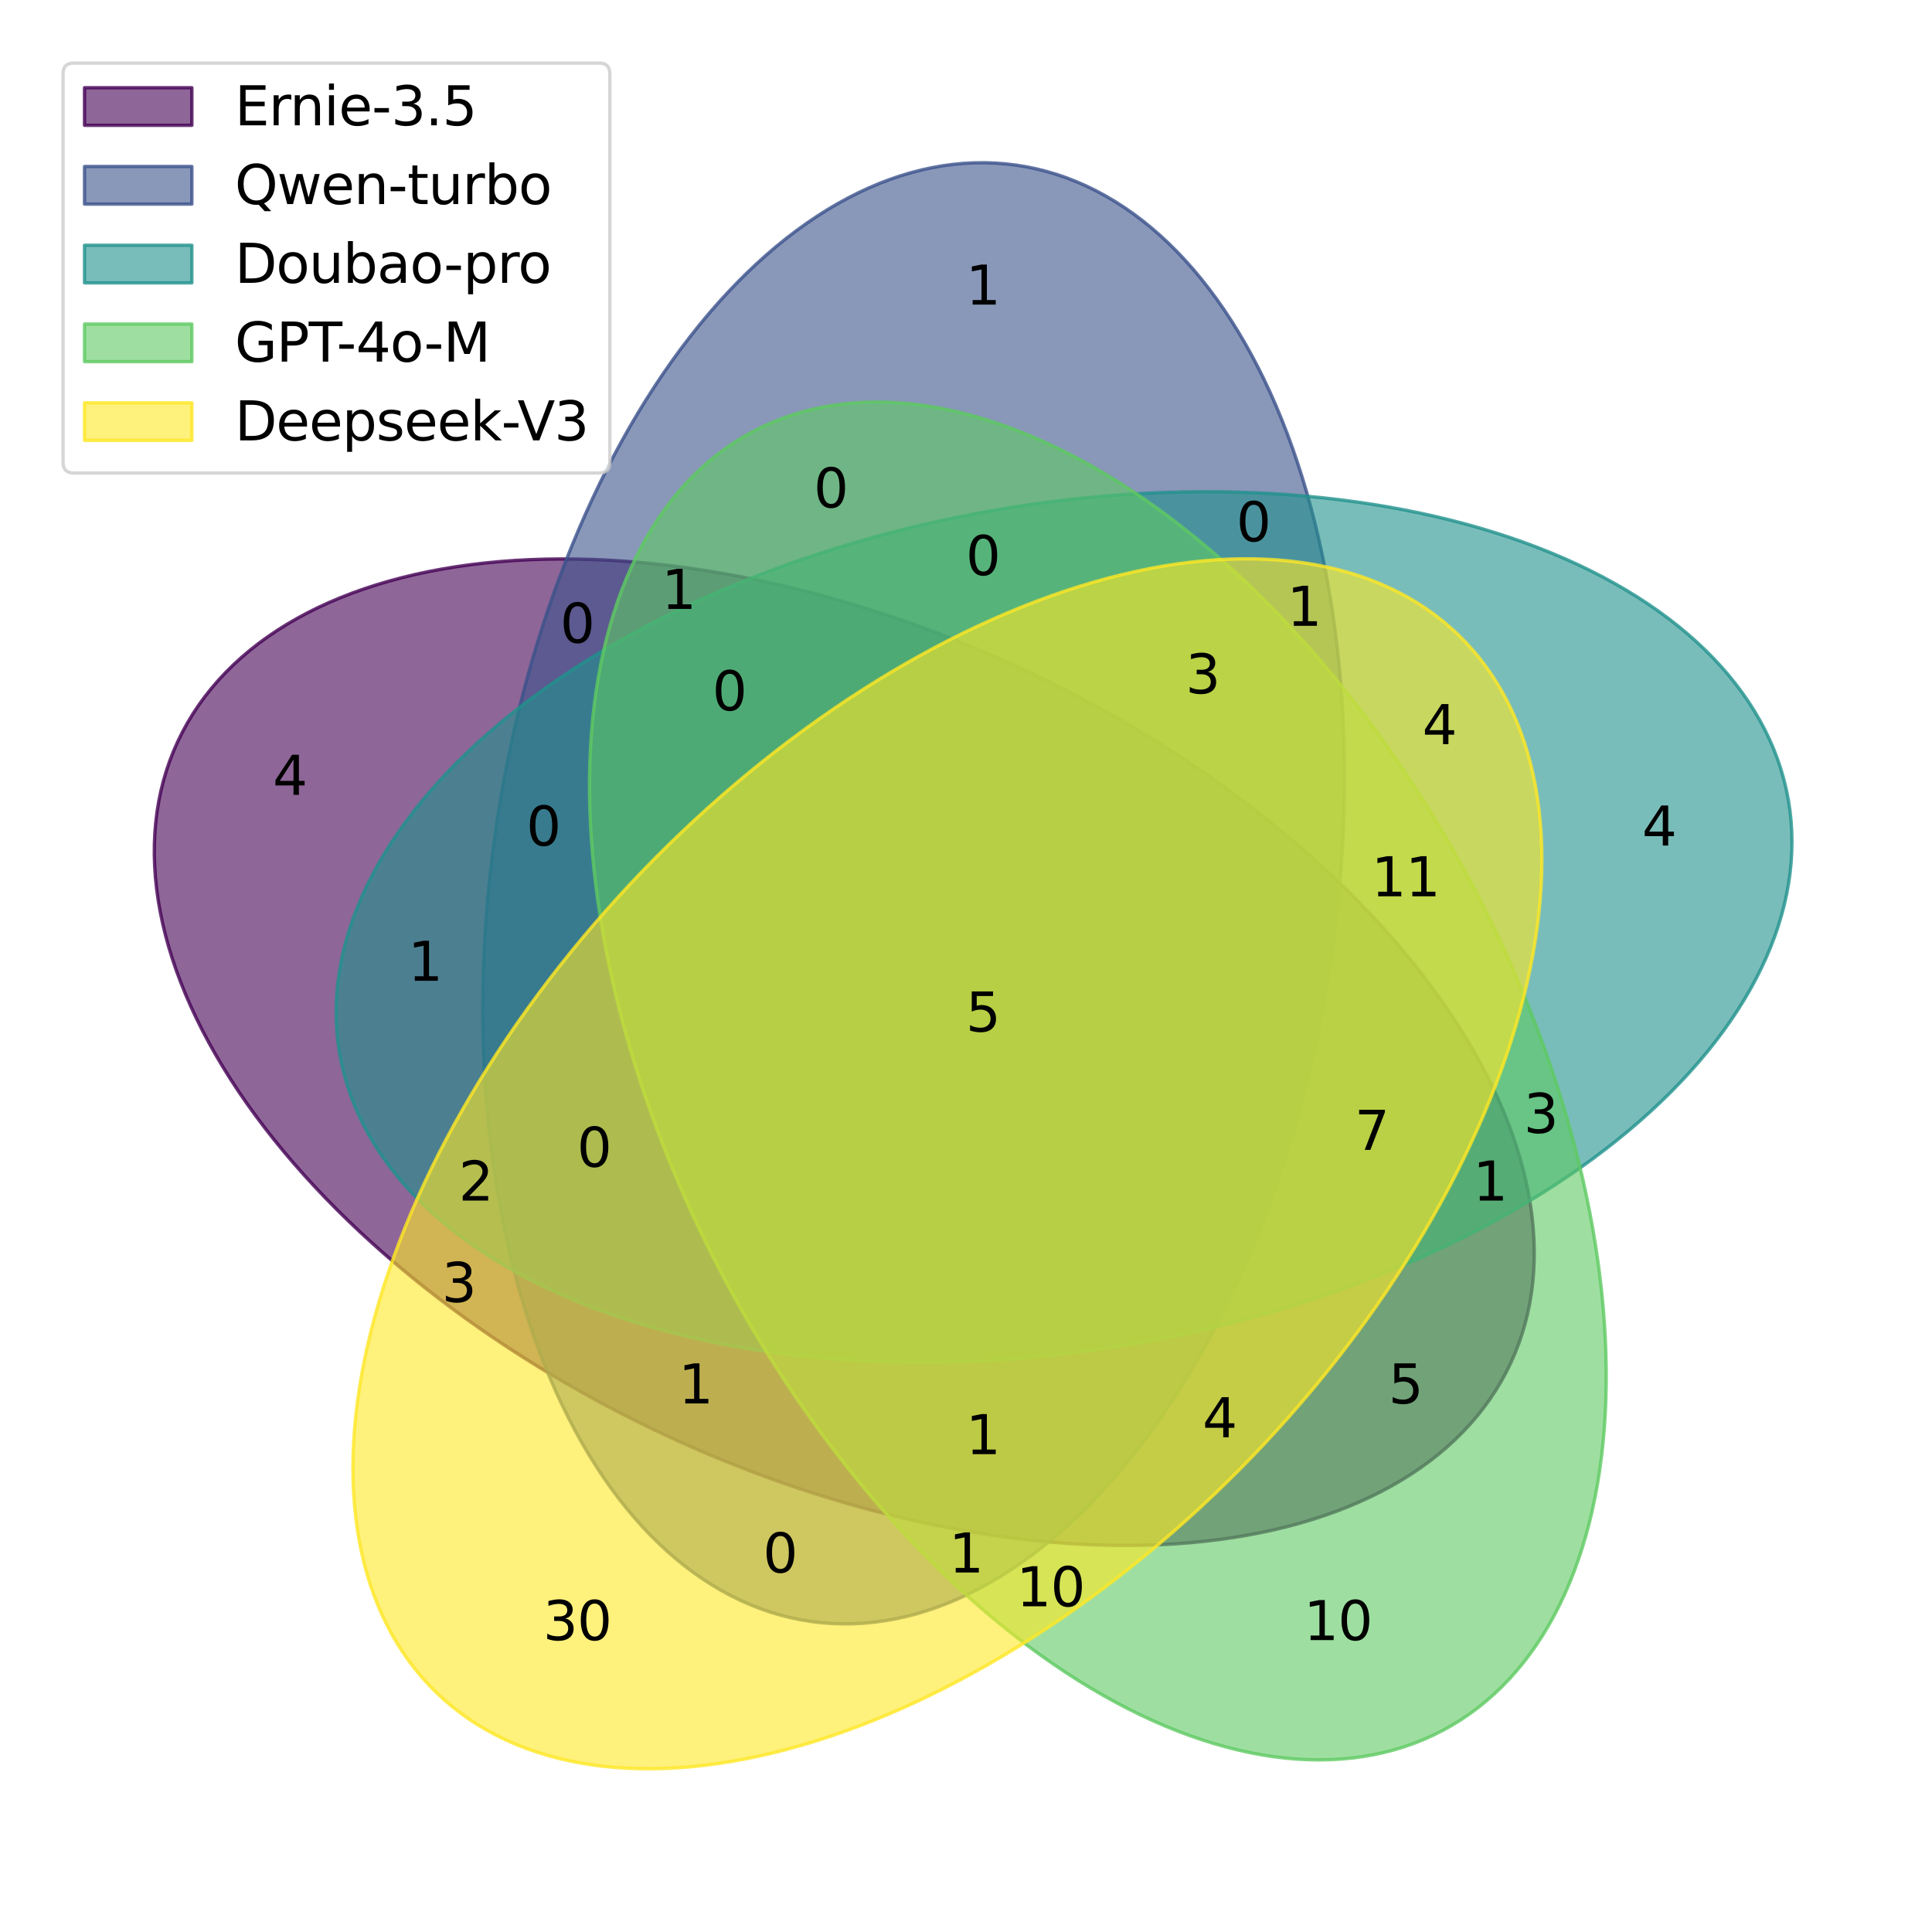 <?xml version="1.0" encoding="utf-8" standalone="no"?>
<!DOCTYPE svg PUBLIC "-//W3C//DTD SVG 1.1//EN"
  "http://www.w3.org/Graphics/SVG/1.1/DTD/svg11.dtd">
<svg xmlns:xlink="http://www.w3.org/1999/xlink" width="576pt" height="576pt" viewBox="0 0 576 576" xmlns="http://www.w3.org/2000/svg" version="1.1">
 <defs>
  <style type="text/css">*{stroke-linejoin: round; stroke-linecap: butt}</style>
 </defs>
 <g id="figure_1">
  <g id="patch_1">
   <path d="M 0 576 
L 576 576 
L 576 0 
L 0 0 
z
" style="fill: #ffffff"/>
  </g>
  <g id="axes_1">
   <g id="patch_2">
    <path d="M 304.962 199.509 
C 252.266 174.937 196.111 163.4 148.864 167.439 
C 101.617 171.479 67.135 190.764 53.013 221.049 
C 38.891 251.334 46.282 290.145 73.557 328.935 
C 100.833 367.725 145.767 403.326 198.462 427.899 
C 251.158 452.471 307.313 464.008 354.56 459.969 
C 401.807 455.929 436.289 436.644 450.411 406.359 
C 464.533 376.074 457.142 337.263 429.867 298.473 
C 402.591 259.683 357.657 224.082 304.962 199.509 
z
" clip-path="url(#p296f300051)" style="fill: #440154; fill-opacity: 0.6; stroke: #440154; stroke-opacity: 0.8; stroke-linejoin: miter"/>
   </g>
   <g id="patch_3">
    <path d="M 397.15 283.864 
C 405.242 226.287 399.856 169.212 382.18 125.21 
C 364.503 81.209 335.979 53.872 302.888 49.222 
C 269.798 44.571 234.843 62.986 205.723 100.411 
C 176.603 137.836 155.694 191.215 147.602 248.792 
C 139.51 306.369 144.896 363.444 162.572 407.446 
C 180.249 451.447 208.773 478.784 241.864 483.434 
C 274.954 488.085 309.909 469.67 339.029 432.245 
C 368.149 394.82 389.058 341.441 397.15 283.864 
z
" clip-path="url(#p296f300051)" style="fill: #3b528b; fill-opacity: 0.6; stroke: #3b528b; stroke-opacity: 0.8; stroke-linejoin: miter"/>
   </g>
   <g id="patch_4">
    <path d="M 339.112 400.494 
C 396.371 390.397 448.988 367.639 485.374 337.23 
C 521.76 306.821 538.944 271.245 533.141 238.337 
C 527.339 205.429 499.023 177.876 454.432 161.746 
C 409.84 145.616 352.612 142.226 295.352 152.322 
C 238.093 162.419 185.476 185.177 149.09 215.586 
C 112.704 245.995 95.52 281.571 101.323 314.479 
C 107.125 347.387 135.441 374.94 180.032 391.07 
C 224.624 407.2 281.852 410.59 339.112 400.494 
z
" clip-path="url(#p296f300051)" style="fill: #21918c; fill-opacity: 0.6; stroke: #21918c; stroke-opacity: 0.8; stroke-linejoin: miter"/>
   </g>
   <g id="patch_5">
    <path d="M 438.563 263.119 
C 411.267 211.781 373.362 168.772 333.198 143.564 
C 293.034 118.356 253.889 113.007 224.385 128.695 
C 194.881 144.382 177.426 179.826 175.865 227.22 
C 174.304 274.614 188.764 330.088 216.061 381.425 
C 243.357 432.763 281.262 475.772 321.426 500.98 
C 361.59 526.188 400.735 531.537 430.239 515.849 
C 459.743 500.162 477.198 464.718 478.759 417.324 
C 480.32 369.93 465.86 314.456 438.563 263.119 
z
" clip-path="url(#p296f300051)" style="fill: #5ec962; fill-opacity: 0.6; stroke: #5ec962; stroke-opacity: 0.8; stroke-linejoin: miter"/>
   </g>
   <g id="patch_6">
    <path d="M 373.093 434.495 
C 413.482 392.67 442.673 343.331 454.236 297.342 
C 465.799 251.354 458.79 212.472 434.753 189.26 
C 410.716 166.048 371.613 160.4 326.056 173.561 
C 280.5 186.722 232.209 217.616 191.819 259.441 
C 151.43 301.266 122.239 350.605 110.676 396.594 
C 99.113 442.582 106.122 481.464 130.159 504.676 
C 154.196 527.888 193.299 533.536 238.856 520.375 
C 284.412 507.214 332.703 476.32 373.093 434.495 
z
" clip-path="url(#p296f300051)" style="fill: #fde725; fill-opacity: 0.6; stroke: #fde725; stroke-opacity: 0.8; stroke-linejoin: miter"/>
   </g>
   <g id="matplotlib.axis_1"/>
   <g id="matplotlib.axis_2"/>
   <g id="text_1">
    <!-- 30 -->
    <g transform="translate(161.9 488.975) scale(0.16 -0.16)">
     <defs>
      <path id="DejaVuSans-33" d="M 2597 2516 
Q 3050 2419 3304 2112 
Q 3559 1806 3559 1356 
Q 3559 666 3084 287 
Q 2609 -91 1734 -91 
Q 1441 -91 1130 -33 
Q 819 25 488 141 
L 488 750 
Q 750 597 1062 519 
Q 1375 441 1716 441 
Q 2309 441 2620 675 
Q 2931 909 2931 1356 
Q 2931 1769 2642 2001 
Q 2353 2234 1838 2234 
L 1294 2234 
L 1294 2753 
L 1863 2753 
Q 2328 2753 2575 2939 
Q 2822 3125 2822 3475 
Q 2822 3834 2567 4026 
Q 2313 4219 1838 4219 
Q 1578 4219 1281 4162 
Q 984 4106 628 3988 
L 628 4550 
Q 988 4650 1302 4700 
Q 1616 4750 1894 4750 
Q 2613 4750 3031 4423 
Q 3450 4097 3450 3541 
Q 3450 3153 3228 2886 
Q 3006 2619 2597 2516 
z
" transform="scale(0.016)"/>
      <path id="DejaVuSans-30" d="M 2034 4250 
Q 1547 4250 1301 3770 
Q 1056 3291 1056 2328 
Q 1056 1369 1301 889 
Q 1547 409 2034 409 
Q 2525 409 2770 889 
Q 3016 1369 3016 2328 
Q 3016 3291 2770 3770 
Q 2525 4250 2034 4250 
z
M 2034 4750 
Q 2819 4750 3233 4129 
Q 3647 3509 3647 2328 
Q 3647 1150 3233 529 
Q 2819 -91 2034 -91 
Q 1250 -91 836 529 
Q 422 1150 422 2328 
Q 422 3509 836 4129 
Q 1250 4750 2034 4750 
z
" transform="scale(0.016)"/>
     </defs>
     <use xlink:href="#DejaVuSans-33"/>
     <use xlink:href="#DejaVuSans-30" x="63.623"/>
    </g>
   </g>
   <g id="text_2">
    <!-- 10 -->
    <g transform="translate(388.7 488.975) scale(0.16 -0.16)">
     <defs>
      <path id="DejaVuSans-31" d="M 794 531 
L 1825 531 
L 1825 4091 
L 703 3866 
L 703 4441 
L 1819 4666 
L 2450 4666 
L 2450 531 
L 3481 531 
L 3481 0 
L 794 0 
L 794 531 
z
" transform="scale(0.016)"/>
     </defs>
     <use xlink:href="#DejaVuSans-31"/>
     <use xlink:href="#DejaVuSans-30" x="63.623"/>
    </g>
   </g>
   <g id="text_3">
    <!-- 10 -->
    <g transform="translate(303.02 478.895) scale(0.16 -0.16)">
     <use xlink:href="#DejaVuSans-31"/>
     <use xlink:href="#DejaVuSans-30" x="63.623"/>
    </g>
   </g>
   <g id="text_4">
    <!-- 4 -->
    <g transform="translate(489.55 252.095) scale(0.16 -0.16)">
     <defs>
      <path id="DejaVuSans-34" d="M 2419 4116 
L 825 1625 
L 2419 1625 
L 2419 4116 
z
M 2253 4666 
L 3047 4666 
L 3047 1625 
L 3713 1625 
L 3713 1100 
L 3047 1100 
L 3047 0 
L 2419 0 
L 2419 1100 
L 313 1100 
L 313 1709 
L 2253 4666 
z
" transform="scale(0.016)"/>
     </defs>
     <use xlink:href="#DejaVuSans-34"/>
    </g>
   </g>
   <g id="text_5">
    <!-- 4 -->
    <g transform="translate(424.03 221.855) scale(0.16 -0.16)">
     <use xlink:href="#DejaVuSans-34"/>
    </g>
   </g>
   <g id="text_6">
    <!-- 3 -->
    <g transform="translate(454.27 337.775) scale(0.16 -0.16)">
     <use xlink:href="#DejaVuSans-33"/>
    </g>
   </g>
   <g id="text_7">
    <!-- 11 -->
    <g transform="translate(408.86 267.215) scale(0.16 -0.16)">
     <use xlink:href="#DejaVuSans-31"/>
     <use xlink:href="#DejaVuSans-31" x="63.623"/>
    </g>
   </g>
   <g id="text_8">
    <!-- 1 -->
    <g transform="translate(287.95 90.815) scale(0.16 -0.16)">
     <use xlink:href="#DejaVuSans-31"/>
    </g>
   </g>
   <g id="text_9">
    <!-- 0 -->
    <g transform="translate(227.47 468.815) scale(0.16 -0.16)">
     <use xlink:href="#DejaVuSans-30"/>
    </g>
   </g>
   <g id="text_10">
    <!-- 0 -->
    <g transform="translate(242.59 151.295) scale(0.16 -0.16)">
     <use xlink:href="#DejaVuSans-30"/>
    </g>
   </g>
   <g id="text_11">
    <!-- 1 -->
    <g transform="translate(282.91 468.815) scale(0.16 -0.16)">
     <use xlink:href="#DejaVuSans-31"/>
    </g>
   </g>
   <g id="text_12">
    <!-- 0 -->
    <g transform="translate(368.59 161.375) scale(0.16 -0.16)">
     <use xlink:href="#DejaVuSans-30"/>
    </g>
   </g>
   <g id="text_13">
    <!-- 1 -->
    <g transform="translate(383.71 186.575) scale(0.16 -0.16)">
     <use xlink:href="#DejaVuSans-31"/>
    </g>
   </g>
   <g id="text_14">
    <!-- 0 -->
    <g transform="translate(287.95 171.455) scale(0.16 -0.16)">
     <use xlink:href="#DejaVuSans-30"/>
    </g>
   </g>
   <g id="text_15">
    <!-- 3 -->
    <g transform="translate(353.47 206.735) scale(0.16 -0.16)">
     <use xlink:href="#DejaVuSans-33"/>
    </g>
   </g>
   <g id="text_16">
    <!-- 4 -->
    <g transform="translate(81.31 236.975) scale(0.16 -0.16)">
     <use xlink:href="#DejaVuSans-34"/>
    </g>
   </g>
   <g id="text_17">
    <!-- 3 -->
    <g transform="translate(131.71 388.175) scale(0.16 -0.16)">
     <use xlink:href="#DejaVuSans-33"/>
    </g>
   </g>
   <g id="text_18">
    <!-- 5 -->
    <g transform="translate(413.95 418.415) scale(0.16 -0.16)">
     <defs>
      <path id="DejaVuSans-35" d="M 691 4666 
L 3169 4666 
L 3169 4134 
L 1269 4134 
L 1269 2991 
Q 1406 3038 1543 3061 
Q 1681 3084 1819 3084 
Q 2600 3084 3056 2656 
Q 3513 2228 3513 1497 
Q 3513 744 3044 326 
Q 2575 -91 1722 -91 
Q 1428 -91 1123 -41 
Q 819 9 494 109 
L 494 744 
Q 775 591 1075 516 
Q 1375 441 1709 441 
Q 2250 441 2565 725 
Q 2881 1009 2881 1497 
Q 2881 1984 2565 2268 
Q 2250 2553 1709 2553 
Q 1456 2553 1204 2497 
Q 953 2441 691 2322 
L 691 4666 
z
" transform="scale(0.016)"/>
     </defs>
     <use xlink:href="#DejaVuSans-35"/>
    </g>
   </g>
   <g id="text_19">
    <!-- 4 -->
    <g transform="translate(358.51 428.495) scale(0.16 -0.16)">
     <use xlink:href="#DejaVuSans-34"/>
    </g>
   </g>
   <g id="text_20">
    <!-- 1 -->
    <g transform="translate(121.63 292.415) scale(0.16 -0.16)">
     <use xlink:href="#DejaVuSans-31"/>
    </g>
   </g>
   <g id="text_21">
    <!-- 2 -->
    <g transform="translate(136.75 357.935) scale(0.16 -0.16)">
     <defs>
      <path id="DejaVuSans-32" d="M 1228 531 
L 3431 531 
L 3431 0 
L 469 0 
L 469 531 
Q 828 903 1448 1529 
Q 2069 2156 2228 2338 
Q 2531 2678 2651 2914 
Q 2772 3150 2772 3378 
Q 2772 3750 2511 3984 
Q 2250 4219 1831 4219 
Q 1534 4219 1204 4116 
Q 875 4013 500 3803 
L 500 4441 
Q 881 4594 1212 4672 
Q 1544 4750 1819 4750 
Q 2544 4750 2975 4387 
Q 3406 4025 3406 3419 
Q 3406 3131 3298 2873 
Q 3191 2616 2906 2266 
Q 2828 2175 2409 1742 
Q 1991 1309 1228 531 
z
" transform="scale(0.016)"/>
     </defs>
     <use xlink:href="#DejaVuSans-32"/>
    </g>
   </g>
   <g id="text_22">
    <!-- 1 -->
    <g transform="translate(439.15 357.935) scale(0.16 -0.16)">
     <use xlink:href="#DejaVuSans-31"/>
    </g>
   </g>
   <g id="text_23">
    <!-- 7 -->
    <g transform="translate(403.87 342.815) scale(0.16 -0.16)">
     <defs>
      <path id="DejaVuSans-37" d="M 525 4666 
L 3525 4666 
L 3525 4397 
L 1831 0 
L 1172 0 
L 2766 4134 
L 525 4134 
L 525 4666 
z
" transform="scale(0.016)"/>
     </defs>
     <use xlink:href="#DejaVuSans-37"/>
    </g>
   </g>
   <g id="text_24">
    <!-- 0 -->
    <g transform="translate(166.99 191.615) scale(0.16 -0.16)">
     <use xlink:href="#DejaVuSans-30"/>
    </g>
   </g>
   <g id="text_25">
    <!-- 1 -->
    <g transform="translate(202.27 418.415) scale(0.16 -0.16)">
     <use xlink:href="#DejaVuSans-31"/>
    </g>
   </g>
   <g id="text_26">
    <!-- 1 -->
    <g transform="translate(197.23 181.535) scale(0.16 -0.16)">
     <use xlink:href="#DejaVuSans-31"/>
    </g>
   </g>
   <g id="text_27">
    <!-- 1 -->
    <g transform="translate(287.95 433.535) scale(0.16 -0.16)">
     <use xlink:href="#DejaVuSans-31"/>
    </g>
   </g>
   <g id="text_28">
    <!-- 0 -->
    <g transform="translate(156.91 252.095) scale(0.16 -0.16)">
     <use xlink:href="#DejaVuSans-30"/>
    </g>
   </g>
   <g id="text_29">
    <!-- 0 -->
    <g transform="translate(172.03 347.855) scale(0.16 -0.16)">
     <use xlink:href="#DejaVuSans-30"/>
    </g>
   </g>
   <g id="text_30">
    <!-- 0 -->
    <g transform="translate(212.35 211.775) scale(0.16 -0.16)">
     <use xlink:href="#DejaVuSans-30"/>
    </g>
   </g>
   <g id="text_31">
    <!-- 5 -->
    <g transform="translate(287.95 307.535) scale(0.16 -0.16)">
     <use xlink:href="#DejaVuSans-35"/>
    </g>
   </g>
   <g id="legend_1">
    <g id="patch_7">
     <path d="M 22 141.025 
L 178.615 141.025 
Q 181.815 141.025 181.815 137.825 
L 181.815 22 
Q 181.815 18.8 178.615 18.8 
L 22 18.8 
Q 18.8 18.8 18.8 22 
L 18.8 137.825 
Q 18.8 141.025 22 141.025 
z
" style="fill: #ffffff; opacity: 0.8; stroke: #cccccc; stroke-linejoin: miter"/>
    </g>
    <g id="patch_8">
     <path d="M 25.2 37.358 
L 57.2 37.358 
L 57.2 26.157 
L 25.2 26.157 
z
" style="fill: #440154; fill-opacity: 0.6; stroke: #440154; stroke-opacity: 0.8; stroke-linejoin: miter"/>
    </g>
    <g id="text_32">
     <!-- Ernie-3.5 -->
     <g transform="translate(70 37.358) scale(0.16 -0.16)">
      <defs>
       <path id="DejaVuSans-45" d="M 628 4666 
L 3578 4666 
L 3578 4134 
L 1259 4134 
L 1259 2753 
L 3481 2753 
L 3481 2222 
L 1259 2222 
L 1259 531 
L 3634 531 
L 3634 0 
L 628 0 
L 628 4666 
z
" transform="scale(0.016)"/>
       <path id="DejaVuSans-72" d="M 2631 2963 
Q 2534 3019 2420 3045 
Q 2306 3072 2169 3072 
Q 1681 3072 1420 2755 
Q 1159 2438 1159 1844 
L 1159 0 
L 581 0 
L 581 3500 
L 1159 3500 
L 1159 2956 
Q 1341 3275 1631 3429 
Q 1922 3584 2338 3584 
Q 2397 3584 2469 3576 
Q 2541 3569 2628 3553 
L 2631 2963 
z
" transform="scale(0.016)"/>
       <path id="DejaVuSans-6e" d="M 3513 2113 
L 3513 0 
L 2938 0 
L 2938 2094 
Q 2938 2591 2744 2837 
Q 2550 3084 2163 3084 
Q 1697 3084 1428 2787 
Q 1159 2491 1159 1978 
L 1159 0 
L 581 0 
L 581 3500 
L 1159 3500 
L 1159 2956 
Q 1366 3272 1645 3428 
Q 1925 3584 2291 3584 
Q 2894 3584 3203 3211 
Q 3513 2838 3513 2113 
z
" transform="scale(0.016)"/>
       <path id="DejaVuSans-69" d="M 603 3500 
L 1178 3500 
L 1178 0 
L 603 0 
L 603 3500 
z
M 603 4863 
L 1178 4863 
L 1178 4134 
L 603 4134 
L 603 4863 
z
" transform="scale(0.016)"/>
       <path id="DejaVuSans-65" d="M 3597 1894 
L 3597 1613 
L 953 1613 
Q 991 1019 1311 708 
Q 1631 397 2203 397 
Q 2534 397 2845 478 
Q 3156 559 3463 722 
L 3463 178 
Q 3153 47 2828 -22 
Q 2503 -91 2169 -91 
Q 1331 -91 842 396 
Q 353 884 353 1716 
Q 353 2575 817 3079 
Q 1281 3584 2069 3584 
Q 2775 3584 3186 3129 
Q 3597 2675 3597 1894 
z
M 3022 2063 
Q 3016 2534 2758 2815 
Q 2500 3097 2075 3097 
Q 1594 3097 1305 2825 
Q 1016 2553 972 2059 
L 3022 2063 
z
" transform="scale(0.016)"/>
       <path id="DejaVuSans-2d" d="M 313 2009 
L 1997 2009 
L 1997 1497 
L 313 1497 
L 313 2009 
z
" transform="scale(0.016)"/>
       <path id="DejaVuSans-2e" d="M 684 794 
L 1344 794 
L 1344 0 
L 684 0 
L 684 794 
z
" transform="scale(0.016)"/>
      </defs>
      <use xlink:href="#DejaVuSans-45"/>
      <use xlink:href="#DejaVuSans-72" x="63.184"/>
      <use xlink:href="#DejaVuSans-6e" x="102.547"/>
      <use xlink:href="#DejaVuSans-69" x="165.926"/>
      <use xlink:href="#DejaVuSans-65" x="193.709"/>
      <use xlink:href="#DejaVuSans-2d" x="255.232"/>
      <use xlink:href="#DejaVuSans-33" x="291.316"/>
      <use xlink:href="#DejaVuSans-2e" x="354.939"/>
      <use xlink:href="#DejaVuSans-35" x="386.727"/>
     </g>
    </g>
    <g id="patch_9">
     <path d="M 25.2 60.843 
L 57.2 60.843 
L 57.2 49.642 
L 25.2 49.642 
z
" style="fill: #3b528b; fill-opacity: 0.6; stroke: #3b528b; stroke-opacity: 0.8; stroke-linejoin: miter"/>
    </g>
    <g id="text_33">
     <!-- Qwen-turbo -->
     <g transform="translate(70 60.843) scale(0.16 -0.16)">
      <defs>
       <path id="DejaVuSans-51" d="M 2522 4238 
Q 1834 4238 1429 3725 
Q 1025 3213 1025 2328 
Q 1025 1447 1429 934 
Q 1834 422 2522 422 
Q 3209 422 3611 934 
Q 4013 1447 4013 2328 
Q 4013 3213 3611 3725 
Q 3209 4238 2522 4238 
z
M 3406 84 
L 4238 -825 
L 3475 -825 
L 2784 -78 
Q 2681 -84 2626 -87 
Q 2572 -91 2522 -91 
Q 1538 -91 948 567 
Q 359 1225 359 2328 
Q 359 3434 948 4092 
Q 1538 4750 2522 4750 
Q 3503 4750 4090 4092 
Q 4678 3434 4678 2328 
Q 4678 1516 4351 937 
Q 4025 359 3406 84 
z
" transform="scale(0.016)"/>
       <path id="DejaVuSans-77" d="M 269 3500 
L 844 3500 
L 1563 769 
L 2278 3500 
L 2956 3500 
L 3675 769 
L 4391 3500 
L 4966 3500 
L 4050 0 
L 3372 0 
L 2619 2869 
L 1863 0 
L 1184 0 
L 269 3500 
z
" transform="scale(0.016)"/>
       <path id="DejaVuSans-74" d="M 1172 4494 
L 1172 3500 
L 2356 3500 
L 2356 3053 
L 1172 3053 
L 1172 1153 
Q 1172 725 1289 603 
Q 1406 481 1766 481 
L 2356 481 
L 2356 0 
L 1766 0 
Q 1100 0 847 248 
Q 594 497 594 1153 
L 594 3053 
L 172 3053 
L 172 3500 
L 594 3500 
L 594 4494 
L 1172 4494 
z
" transform="scale(0.016)"/>
       <path id="DejaVuSans-75" d="M 544 1381 
L 544 3500 
L 1119 3500 
L 1119 1403 
Q 1119 906 1312 657 
Q 1506 409 1894 409 
Q 2359 409 2629 706 
Q 2900 1003 2900 1516 
L 2900 3500 
L 3475 3500 
L 3475 0 
L 2900 0 
L 2900 538 
Q 2691 219 2414 64 
Q 2138 -91 1772 -91 
Q 1169 -91 856 284 
Q 544 659 544 1381 
z
M 1991 3584 
L 1991 3584 
z
" transform="scale(0.016)"/>
       <path id="DejaVuSans-62" d="M 3116 1747 
Q 3116 2381 2855 2742 
Q 2594 3103 2138 3103 
Q 1681 3103 1420 2742 
Q 1159 2381 1159 1747 
Q 1159 1113 1420 752 
Q 1681 391 2138 391 
Q 2594 391 2855 752 
Q 3116 1113 3116 1747 
z
M 1159 2969 
Q 1341 3281 1617 3432 
Q 1894 3584 2278 3584 
Q 2916 3584 3314 3078 
Q 3713 2572 3713 1747 
Q 3713 922 3314 415 
Q 2916 -91 2278 -91 
Q 1894 -91 1617 61 
Q 1341 213 1159 525 
L 1159 0 
L 581 0 
L 581 4863 
L 1159 4863 
L 1159 2969 
z
" transform="scale(0.016)"/>
       <path id="DejaVuSans-6f" d="M 1959 3097 
Q 1497 3097 1228 2736 
Q 959 2375 959 1747 
Q 959 1119 1226 758 
Q 1494 397 1959 397 
Q 2419 397 2687 759 
Q 2956 1122 2956 1747 
Q 2956 2369 2687 2733 
Q 2419 3097 1959 3097 
z
M 1959 3584 
Q 2709 3584 3137 3096 
Q 3566 2609 3566 1747 
Q 3566 888 3137 398 
Q 2709 -91 1959 -91 
Q 1206 -91 779 398 
Q 353 888 353 1747 
Q 353 2609 779 3096 
Q 1206 3584 1959 3584 
z
" transform="scale(0.016)"/>
      </defs>
      <use xlink:href="#DejaVuSans-51"/>
      <use xlink:href="#DejaVuSans-77" x="78.711"/>
      <use xlink:href="#DejaVuSans-65" x="160.498"/>
      <use xlink:href="#DejaVuSans-6e" x="222.021"/>
      <use xlink:href="#DejaVuSans-2d" x="285.4"/>
      <use xlink:href="#DejaVuSans-74" x="321.484"/>
      <use xlink:href="#DejaVuSans-75" x="360.693"/>
      <use xlink:href="#DejaVuSans-72" x="424.072"/>
      <use xlink:href="#DejaVuSans-62" x="465.186"/>
      <use xlink:href="#DejaVuSans-6f" x="528.662"/>
     </g>
    </g>
    <g id="patch_10">
     <path d="M 25.2 84.328 
L 57.2 84.328 
L 57.2 73.127 
L 25.2 73.127 
z
" style="fill: #21918c; fill-opacity: 0.6; stroke: #21918c; stroke-opacity: 0.8; stroke-linejoin: miter"/>
    </g>
    <g id="text_34">
     <!-- Doubao-pro -->
     <g transform="translate(70 84.328) scale(0.16 -0.16)">
      <defs>
       <path id="DejaVuSans-44" d="M 1259 4147 
L 1259 519 
L 2022 519 
Q 2988 519 3436 956 
Q 3884 1394 3884 2338 
Q 3884 3275 3436 3711 
Q 2988 4147 2022 4147 
L 1259 4147 
z
M 628 4666 
L 1925 4666 
Q 3281 4666 3915 4102 
Q 4550 3538 4550 2338 
Q 4550 1131 3912 565 
Q 3275 0 1925 0 
L 628 0 
L 628 4666 
z
" transform="scale(0.016)"/>
       <path id="DejaVuSans-61" d="M 2194 1759 
Q 1497 1759 1228 1600 
Q 959 1441 959 1056 
Q 959 750 1161 570 
Q 1363 391 1709 391 
Q 2188 391 2477 730 
Q 2766 1069 2766 1631 
L 2766 1759 
L 2194 1759 
z
M 3341 1997 
L 3341 0 
L 2766 0 
L 2766 531 
Q 2569 213 2275 61 
Q 1981 -91 1556 -91 
Q 1019 -91 701 211 
Q 384 513 384 1019 
Q 384 1609 779 1909 
Q 1175 2209 1959 2209 
L 2766 2209 
L 2766 2266 
Q 2766 2663 2505 2880 
Q 2244 3097 1772 3097 
Q 1472 3097 1187 3025 
Q 903 2953 641 2809 
L 641 3341 
Q 956 3463 1253 3523 
Q 1550 3584 1831 3584 
Q 2591 3584 2966 3190 
Q 3341 2797 3341 1997 
z
" transform="scale(0.016)"/>
       <path id="DejaVuSans-70" d="M 1159 525 
L 1159 -1331 
L 581 -1331 
L 581 3500 
L 1159 3500 
L 1159 2969 
Q 1341 3281 1617 3432 
Q 1894 3584 2278 3584 
Q 2916 3584 3314 3078 
Q 3713 2572 3713 1747 
Q 3713 922 3314 415 
Q 2916 -91 2278 -91 
Q 1894 -91 1617 61 
Q 1341 213 1159 525 
z
M 3116 1747 
Q 3116 2381 2855 2742 
Q 2594 3103 2138 3103 
Q 1681 3103 1420 2742 
Q 1159 2381 1159 1747 
Q 1159 1113 1420 752 
Q 1681 391 2138 391 
Q 2594 391 2855 752 
Q 3116 1113 3116 1747 
z
" transform="scale(0.016)"/>
      </defs>
      <use xlink:href="#DejaVuSans-44"/>
      <use xlink:href="#DejaVuSans-6f" x="77.002"/>
      <use xlink:href="#DejaVuSans-75" x="138.184"/>
      <use xlink:href="#DejaVuSans-62" x="201.562"/>
      <use xlink:href="#DejaVuSans-61" x="265.039"/>
      <use xlink:href="#DejaVuSans-6f" x="326.318"/>
      <use xlink:href="#DejaVuSans-2d" x="389.375"/>
      <use xlink:href="#DejaVuSans-70" x="425.459"/>
      <use xlink:href="#DejaVuSans-72" x="488.936"/>
      <use xlink:href="#DejaVuSans-6f" x="527.799"/>
     </g>
    </g>
    <g id="patch_11">
     <path d="M 25.2 107.812 
L 57.2 107.812 
L 57.2 96.612 
L 25.2 96.612 
z
" style="fill: #5ec962; fill-opacity: 0.6; stroke: #5ec962; stroke-opacity: 0.8; stroke-linejoin: miter"/>
    </g>
    <g id="text_35">
     <!-- GPT-4o-M -->
     <g transform="translate(70 107.812) scale(0.16 -0.16)">
      <defs>
       <path id="DejaVuSans-47" d="M 3809 666 
L 3809 1919 
L 2778 1919 
L 2778 2438 
L 4434 2438 
L 4434 434 
Q 4069 175 3628 42 
Q 3188 -91 2688 -91 
Q 1594 -91 976 548 
Q 359 1188 359 2328 
Q 359 3472 976 4111 
Q 1594 4750 2688 4750 
Q 3144 4750 3555 4637 
Q 3966 4525 4313 4306 
L 4313 3634 
Q 3963 3931 3569 4081 
Q 3175 4231 2741 4231 
Q 1884 4231 1454 3753 
Q 1025 3275 1025 2328 
Q 1025 1384 1454 906 
Q 1884 428 2741 428 
Q 3075 428 3337 486 
Q 3600 544 3809 666 
z
" transform="scale(0.016)"/>
       <path id="DejaVuSans-50" d="M 1259 4147 
L 1259 2394 
L 2053 2394 
Q 2494 2394 2734 2622 
Q 2975 2850 2975 3272 
Q 2975 3691 2734 3919 
Q 2494 4147 2053 4147 
L 1259 4147 
z
M 628 4666 
L 2053 4666 
Q 2838 4666 3239 4311 
Q 3641 3956 3641 3272 
Q 3641 2581 3239 2228 
Q 2838 1875 2053 1875 
L 1259 1875 
L 1259 0 
L 628 0 
L 628 4666 
z
" transform="scale(0.016)"/>
       <path id="DejaVuSans-54" d="M -19 4666 
L 3928 4666 
L 3928 4134 
L 2272 4134 
L 2272 0 
L 1638 0 
L 1638 4134 
L -19 4134 
L -19 4666 
z
" transform="scale(0.016)"/>
       <path id="DejaVuSans-4d" d="M 628 4666 
L 1569 4666 
L 2759 1491 
L 3956 4666 
L 4897 4666 
L 4897 0 
L 4281 0 
L 4281 4097 
L 3078 897 
L 2444 897 
L 1241 4097 
L 1241 0 
L 628 0 
L 628 4666 
z
" transform="scale(0.016)"/>
      </defs>
      <use xlink:href="#DejaVuSans-47"/>
      <use xlink:href="#DejaVuSans-50" x="77.49"/>
      <use xlink:href="#DejaVuSans-54" x="137.793"/>
      <use xlink:href="#DejaVuSans-2d" x="189.752"/>
      <use xlink:href="#DejaVuSans-34" x="225.836"/>
      <use xlink:href="#DejaVuSans-6f" x="289.459"/>
      <use xlink:href="#DejaVuSans-2d" x="352.516"/>
      <use xlink:href="#DejaVuSans-4d" x="388.6"/>
     </g>
    </g>
    <g id="patch_12">
     <path d="M 25.2 131.298 
L 57.2 131.298 
L 57.2 120.097 
L 25.2 120.097 
z
" style="fill: #fde725; fill-opacity: 0.6; stroke: #fde725; stroke-opacity: 0.8; stroke-linejoin: miter"/>
    </g>
    <g id="text_36">
     <!-- Deepseek-V3 -->
     <g transform="translate(70 131.298) scale(0.16 -0.16)">
      <defs>
       <path id="DejaVuSans-73" d="M 2834 3397 
L 2834 2853 
Q 2591 2978 2328 3040 
Q 2066 3103 1784 3103 
Q 1356 3103 1142 2972 
Q 928 2841 928 2578 
Q 928 2378 1081 2264 
Q 1234 2150 1697 2047 
L 1894 2003 
Q 2506 1872 2764 1633 
Q 3022 1394 3022 966 
Q 3022 478 2636 193 
Q 2250 -91 1575 -91 
Q 1294 -91 989 -36 
Q 684 19 347 128 
L 347 722 
Q 666 556 975 473 
Q 1284 391 1588 391 
Q 1994 391 2212 530 
Q 2431 669 2431 922 
Q 2431 1156 2273 1281 
Q 2116 1406 1581 1522 
L 1381 1569 
Q 847 1681 609 1914 
Q 372 2147 372 2553 
Q 372 3047 722 3315 
Q 1072 3584 1716 3584 
Q 2034 3584 2315 3537 
Q 2597 3491 2834 3397 
z
" transform="scale(0.016)"/>
       <path id="DejaVuSans-6b" d="M 581 4863 
L 1159 4863 
L 1159 1991 
L 2875 3500 
L 3609 3500 
L 1753 1863 
L 3688 0 
L 2938 0 
L 1159 1709 
L 1159 0 
L 581 0 
L 581 4863 
z
" transform="scale(0.016)"/>
       <path id="DejaVuSans-56" d="M 1831 0 
L 50 4666 
L 709 4666 
L 2188 738 
L 3669 4666 
L 4325 4666 
L 2547 0 
L 1831 0 
z
" transform="scale(0.016)"/>
      </defs>
      <use xlink:href="#DejaVuSans-44"/>
      <use xlink:href="#DejaVuSans-65" x="77.002"/>
      <use xlink:href="#DejaVuSans-65" x="138.525"/>
      <use xlink:href="#DejaVuSans-70" x="200.049"/>
      <use xlink:href="#DejaVuSans-73" x="263.525"/>
      <use xlink:href="#DejaVuSans-65" x="315.625"/>
      <use xlink:href="#DejaVuSans-65" x="377.148"/>
      <use xlink:href="#DejaVuSans-6b" x="438.672"/>
      <use xlink:href="#DejaVuSans-2d" x="496.582"/>
      <use xlink:href="#DejaVuSans-56" x="526.791"/>
      <use xlink:href="#DejaVuSans-33" x="595.199"/>
     </g>
    </g>
   </g>
  </g>
 </g>
 <defs>
  <clipPath id="p296f300051">
   <rect x="10.8" y="10.8" width="554.4" height="554.4"/>
  </clipPath>
 </defs>
</svg>
